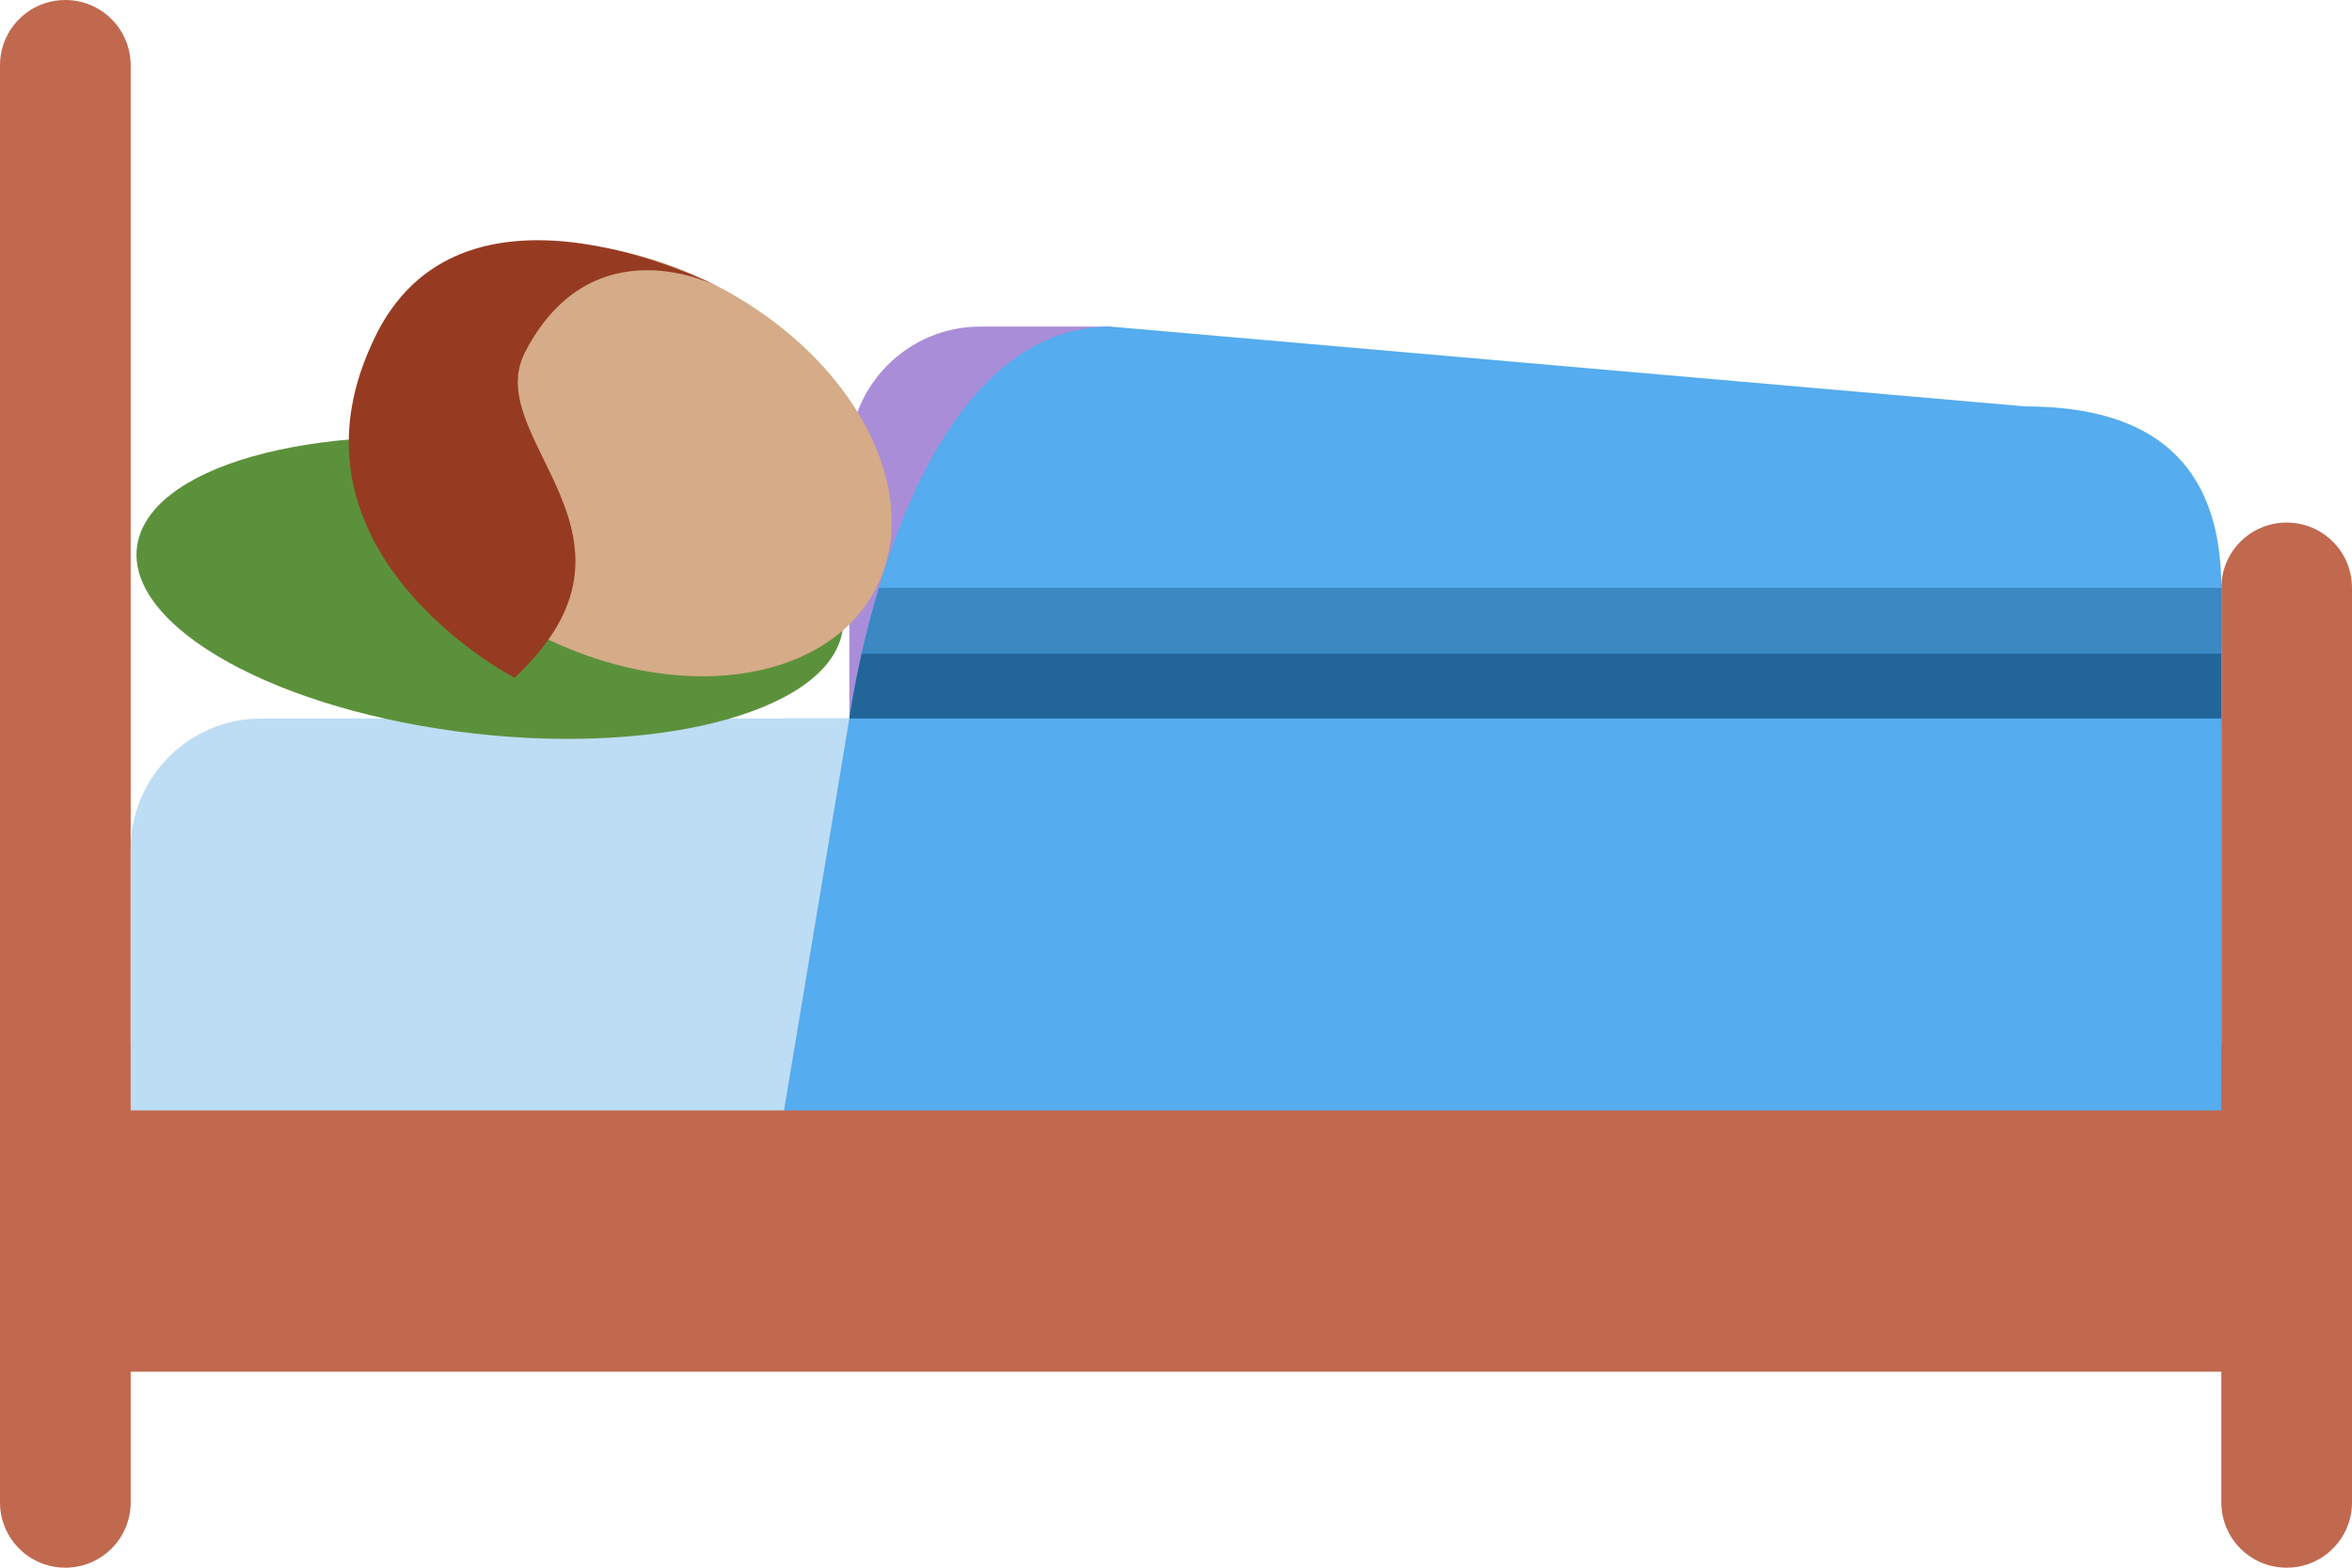 <?xml version="1.0" encoding="UTF-8" standalone="no"?>
<svg
   xmlns:dc="http://purl.org/dc/elements/1.1/"
   xmlns:cc="http://creativecommons.org/ns#"
   xmlns:rdf="http://www.w3.org/1999/02/22-rdf-syntax-ns#"
   xmlns:svg="http://www.w3.org/2000/svg"
   xmlns="http://www.w3.org/2000/svg"
   xmlns:sodipodi="http://sodipodi.sourceforge.net/DTD/sodipodi-0.dtd"
   xmlns:inkscape="http://www.inkscape.org/namespaces/inkscape"
   viewBox="0 0 36 24"
   id="svg2"
   version="1.1"
   inkscape:version="0.91 r13725"
   sodipodi:docname="1f6cc-1f3fd.svg"
   width="36"
   height="24">
  <defs
     id="defs24" />
  <sodipodi:namedview
     pagecolor="#ffffff"
     bordercolor="#666666"
     borderopacity="1"
     objecttolerance="10"
     gridtolerance="10"
     guidetolerance="10"
     inkscape:pageopacity="0"
     inkscape:pageshadow="2"
     inkscape:window-width="640"
     inkscape:window-height="480"
     id="namedview22"
     showgrid="false"
     inkscape:zoom="6.5555556"
     inkscape:cx="18"
     inkscape:cy="18"
     inkscape:window-x="0"
     inkscape:window-y="0"
     inkscape:window-maximized="0"
     inkscape:current-layer="svg2" />
  <path
     d="M 35,8 C 34.447,8 34,8.447 34,9 L 34,16 2,16 2,1 C 2,0.448 1.553,0 1,0 0.447,0 0,0.448 0,1 l 0,22 c 0,0.553 0.447,1 1,1 0.553,0 1,-0.447 1,-1 l 0,-2 32,0 0,2 c 0,0.553 0.447,1 1,1 0.553,0 1,-0.447 1,-1 L 36,9 C 36,8.447 35.553,8 35,8 Z"
     id="path4"
     inkscape:connector-curvature="0"
     style="fill:#c1694f" />
  <path
     d="m 17,5 -2,0 c -1.1,0 -2,0.9 -2,2 l 0,4 4,0 0,-6 z"
     id="path6"
     inkscape:connector-curvature="0"
     style="fill:#aa8dd8" />
  <path
     d="M 31,6.222 17,5 c -3.208,0 -4,6 -4,6 l -1,0 0,6 22,0 0,-8 C 34,7.075 32.925,6.222 31,6.222 Z"
     id="path8"
     inkscape:connector-curvature="0"
     style="fill:#55acee" />
  <path
     d="m 13,11 -9,0 c -1.104,0 -2,0.896 -2,2 l 0,4 10,0 1,-6 z"
     id="path10"
     inkscape:connector-curvature="0"
     style="fill:#bdddf4" />
  <path
     d="m 2.114,8.279 c -0.283,1.213 1.897,2.518 4.871,2.917 2.974,0.398 5.614,-0.263 5.898,-1.475 C 13.166,8.508 10.986,7.203 8.012,6.804 5.039,6.405 2.398,7.066 2.114,8.279 Z"
     id="path12"
     inkscape:connector-curvature="0"
     style="fill:#5c913b" />
  <path
     d="M 13.189,10 C 13.055,10.595 13,11 13,11 l 21,0 0,-1 -20.811,0 z"
     id="path14"
     inkscape:connector-curvature="0"
     style="fill:#226699" />
  <path
     d="M 34,9 13.452,9 c -0.11,0.365 -0.197,0.705 -0.263,1 L 34,10 34,9 Z"
     id="path16"
     inkscape:connector-curvature="0"
     style="fill:#3b88c3" />
  <ellipse
     transform="matrix(0.459,-0.888,0.888,0.459,0,0)"
     cx="-1.849"
     cy="11.761"
     rx="3"
     ry="4.292"
     id="ellipse18"
     style="fill:#d5ab88" />
  <path
     d="m 7.875,10.376 c 0,0 -3.812,-1.972 -2.09,-5.303 1.378,-2.665 5.191,-0.693 5.191,-0.693 0,0 -1.906,-0.986 -2.94,1.013 -0.689,1.333 2.17,2.811 -0.161,4.983 z"
     id="path20"
     inkscape:connector-curvature="0"
     style="fill:#963b22" />
</svg>
